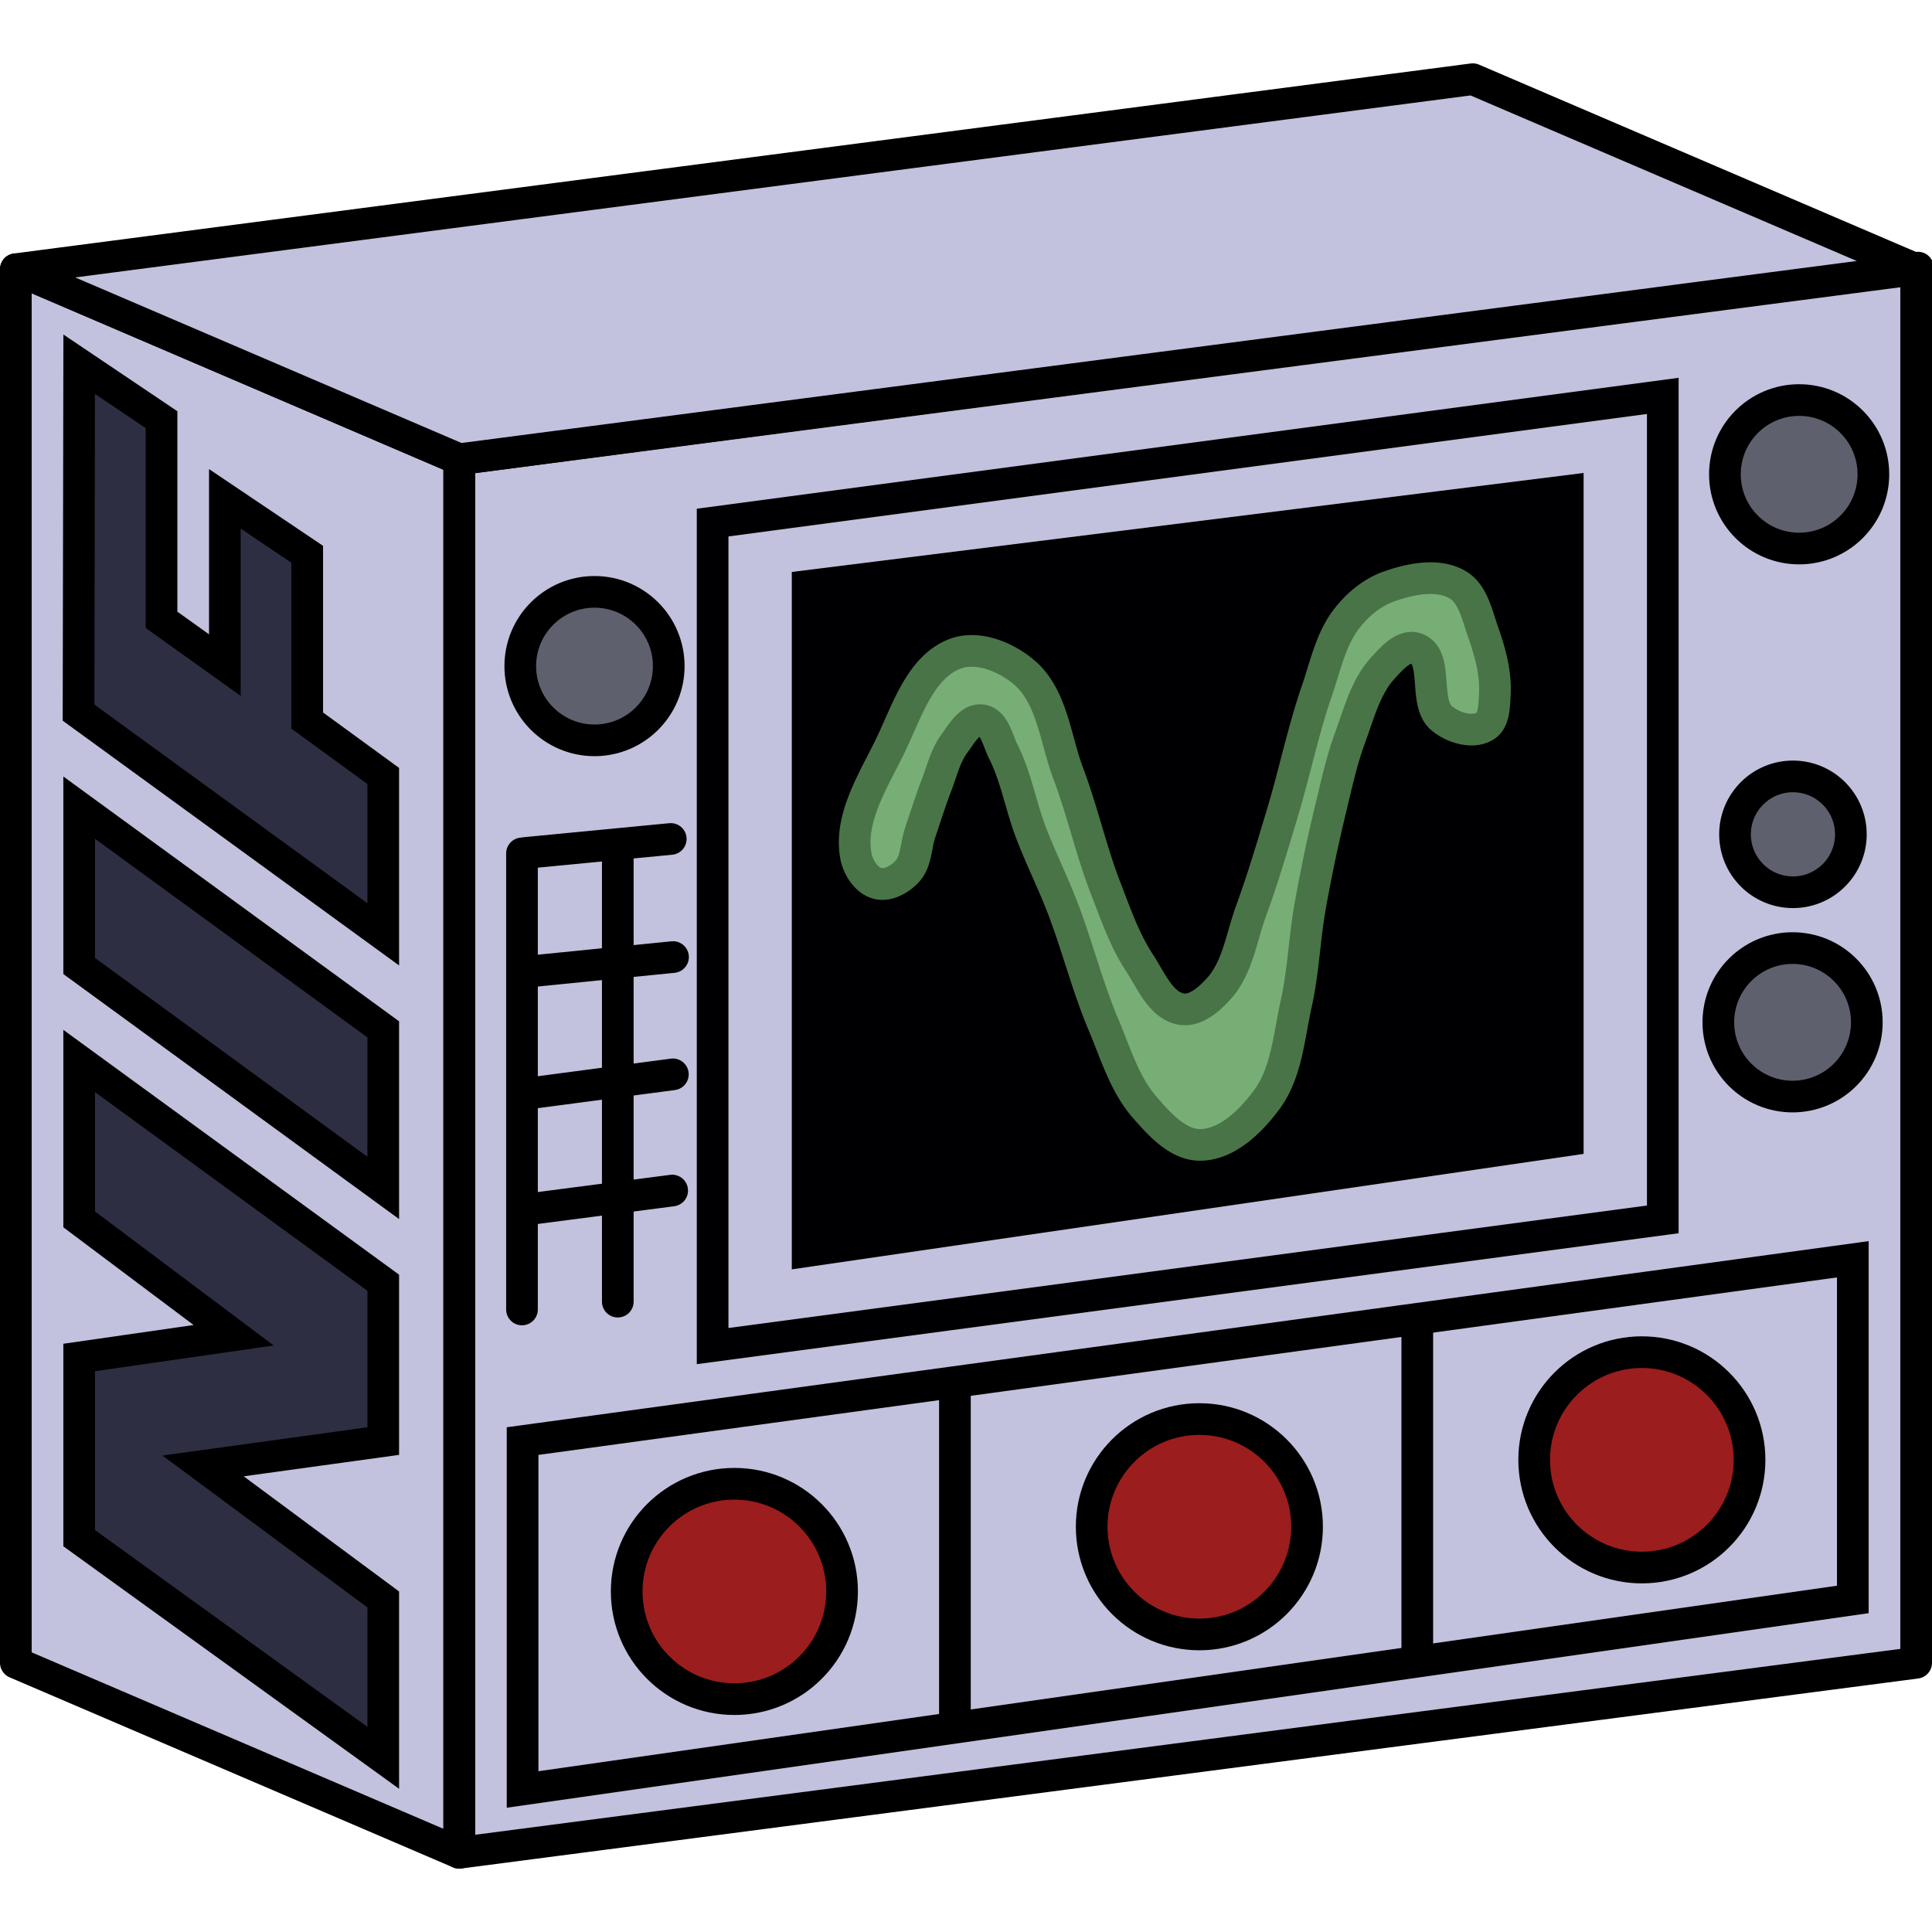 <svg viewBox="0 0 305 305" width="305" height="305" xmlns="http://www.w3.org/2000/svg">
   <g transform="translate(0 10)" fill="none" stroke="black" stroke-width="5">
      <path d="M72.5 62.5l230.278-30.253-.278.253v220l-230 30z" stroke-linecap="round" stroke-linejoin="round"
         fill="#c2c2de" />
      <path d="M2.5 32.5l70 30v220l-70-30z" stroke-linecap="round" stroke-linejoin="round" fill="#c2c2de" />
      <path d="M82.886 180.967l23.229-3.019z" fill="currentColor" stroke-linecap="round" stroke-linejoin="round" />
      <path d="M82.5 272.5v-55l210-28.7v53.7z" fill="#c2c2de" />
      <path
         d="M83.394 162.622l22.831-3.018zM82.755 143.445l23.494-2.356zM82.795 124.668l23.097-2.224zM97.529 195.488v-72zM82.405 196.723v-72z"
         fill="currentColor" stroke-linecap="round" stroke-linejoin="round" />
      <path d="M223.743 197.693v55.056zM150.752 207.79v55.055z" fill="currentColor" />
      <path fill="#2d2e42"
         d="M12.5 157.5v25l24.384 18.293-24.384 3.51v28.529l48 34.668v-25l-28.444-21.079L60.5 217.5v-25zM12.5 117.5v25l48 35.031V152.5zM12.5 47.5l-.1 55 48.1 35v-25l-12-8.75V77.5l-13-8.75V95l-10-7.15v-31.6z" />
      <path d="M72.5 62.5v220zM2.5 32.5l70 30z" fill="#000002" />
      <path d="M127.5 82.5v105l120-17.5V67.5z" stroke="#000002" fill="#000002" />
      <path d="M112.5 72.5v130l150-20v-130z" stroke="#000002" />
      <path
         d="M135.12 125.12c-1.084-5.855 2.643-11.727 5.277-17.068 2.69-5.458 4.81-12.878 10.551-14.897 3.553-1.249 8.034.618 10.862 3.104 4.317 3.792 4.797 10.452 6.828 15.827 2.262 5.987 3.633 12.29 5.953 18.254 1.55 3.987 2.96 8.11 5.312 11.683 1.802 2.74 3.376 6.746 6.61 7.284 2.228.371 4.428-1.587 5.934-3.271 2.939-3.288 3.538-8.085 5.053-12.226 1.866-5.1 3.4-10.317 4.966-15.517 1.92-6.381 3.255-12.942 5.43-19.241 1.333-3.859 2.175-8.086 4.656-11.328 1.703-2.227 4.03-4.181 6.672-5.12 3.413-1.214 7.724-2.12 10.862-.31 2.446 1.41 3.09 4.786 4.035 7.447 1.126 3.175 2.06 6.57 1.862 9.931-.102 1.732-.068 4.068-1.552 4.966-1.98 1.197-5.058.248-6.828-1.241-2.991-2.52-.352-9.699-4.034-11.018-1.92-.688-3.9 1.597-5.276 3.104-2.698 2.956-3.733 7.107-5.12 10.862-1.358 3.672-2.184 7.522-3.104 11.327a252.758 252.758 0 00-3.259 15.518c-.888 5.042-1.057 10.209-2.172 15.207-1.154 5.174-1.504 10.944-4.655 15.206-2.524 3.415-6.306 7.141-10.552 7.138-3.5-.003-6.384-3.262-8.69-5.896-3.2-3.655-4.624-8.56-6.517-13.035-2.562-6.056-4.154-12.484-6.517-18.62-1.533-3.98-3.448-7.807-4.966-11.793-1.594-4.189-2.332-8.72-4.344-12.725-.902-1.794-1.423-4.705-3.414-4.965-1.892-.247-3.216 2.187-4.345 3.724-1.4 1.905-1.942 4.312-2.793 6.517-.948 2.456-1.725 4.975-2.574 7.467-.701 2.06-.586 4.607-2.081 6.188-1.149 1.215-3.041 2.296-4.656 1.863-1.778-.478-3.078-2.534-3.413-4.345z"
         fill="#77ae75" stroke="#497447" stroke-width="5" />
      <circle cy="64.876" cx="284.027" r="11.72" fill="#5e606d" />
      <circle cy="151.391" cx="282.99" r="11.72" fill="#5e606d" />
      <circle cy="95.155" cx="93.853" r="11.72" fill="#5e606d" />
      <circle cy="121.713" cx="283.048" r="9.144" fill="#5e606d" />
      <circle cy="241.239" cx="115.935" r="17.001" stroke-linecap="round" stroke-linejoin="round" fill="#9b1d1d" />
      <circle cx="189.342" cy="231.024" r="17.001" stroke-linecap="round" stroke-linejoin="round" fill="#9b1d1d" />
      <circle cx="259.197" cy="220.463" r="17.001" stroke-linecap="round" stroke-linejoin="round" fill="#9b1d1d" />
      <path d="M2.5 32.5l230-30 70 30-230 30z" stroke-linecap="round" stroke-linejoin="round" fill="#c2c2de" />
   </g>
</svg>
